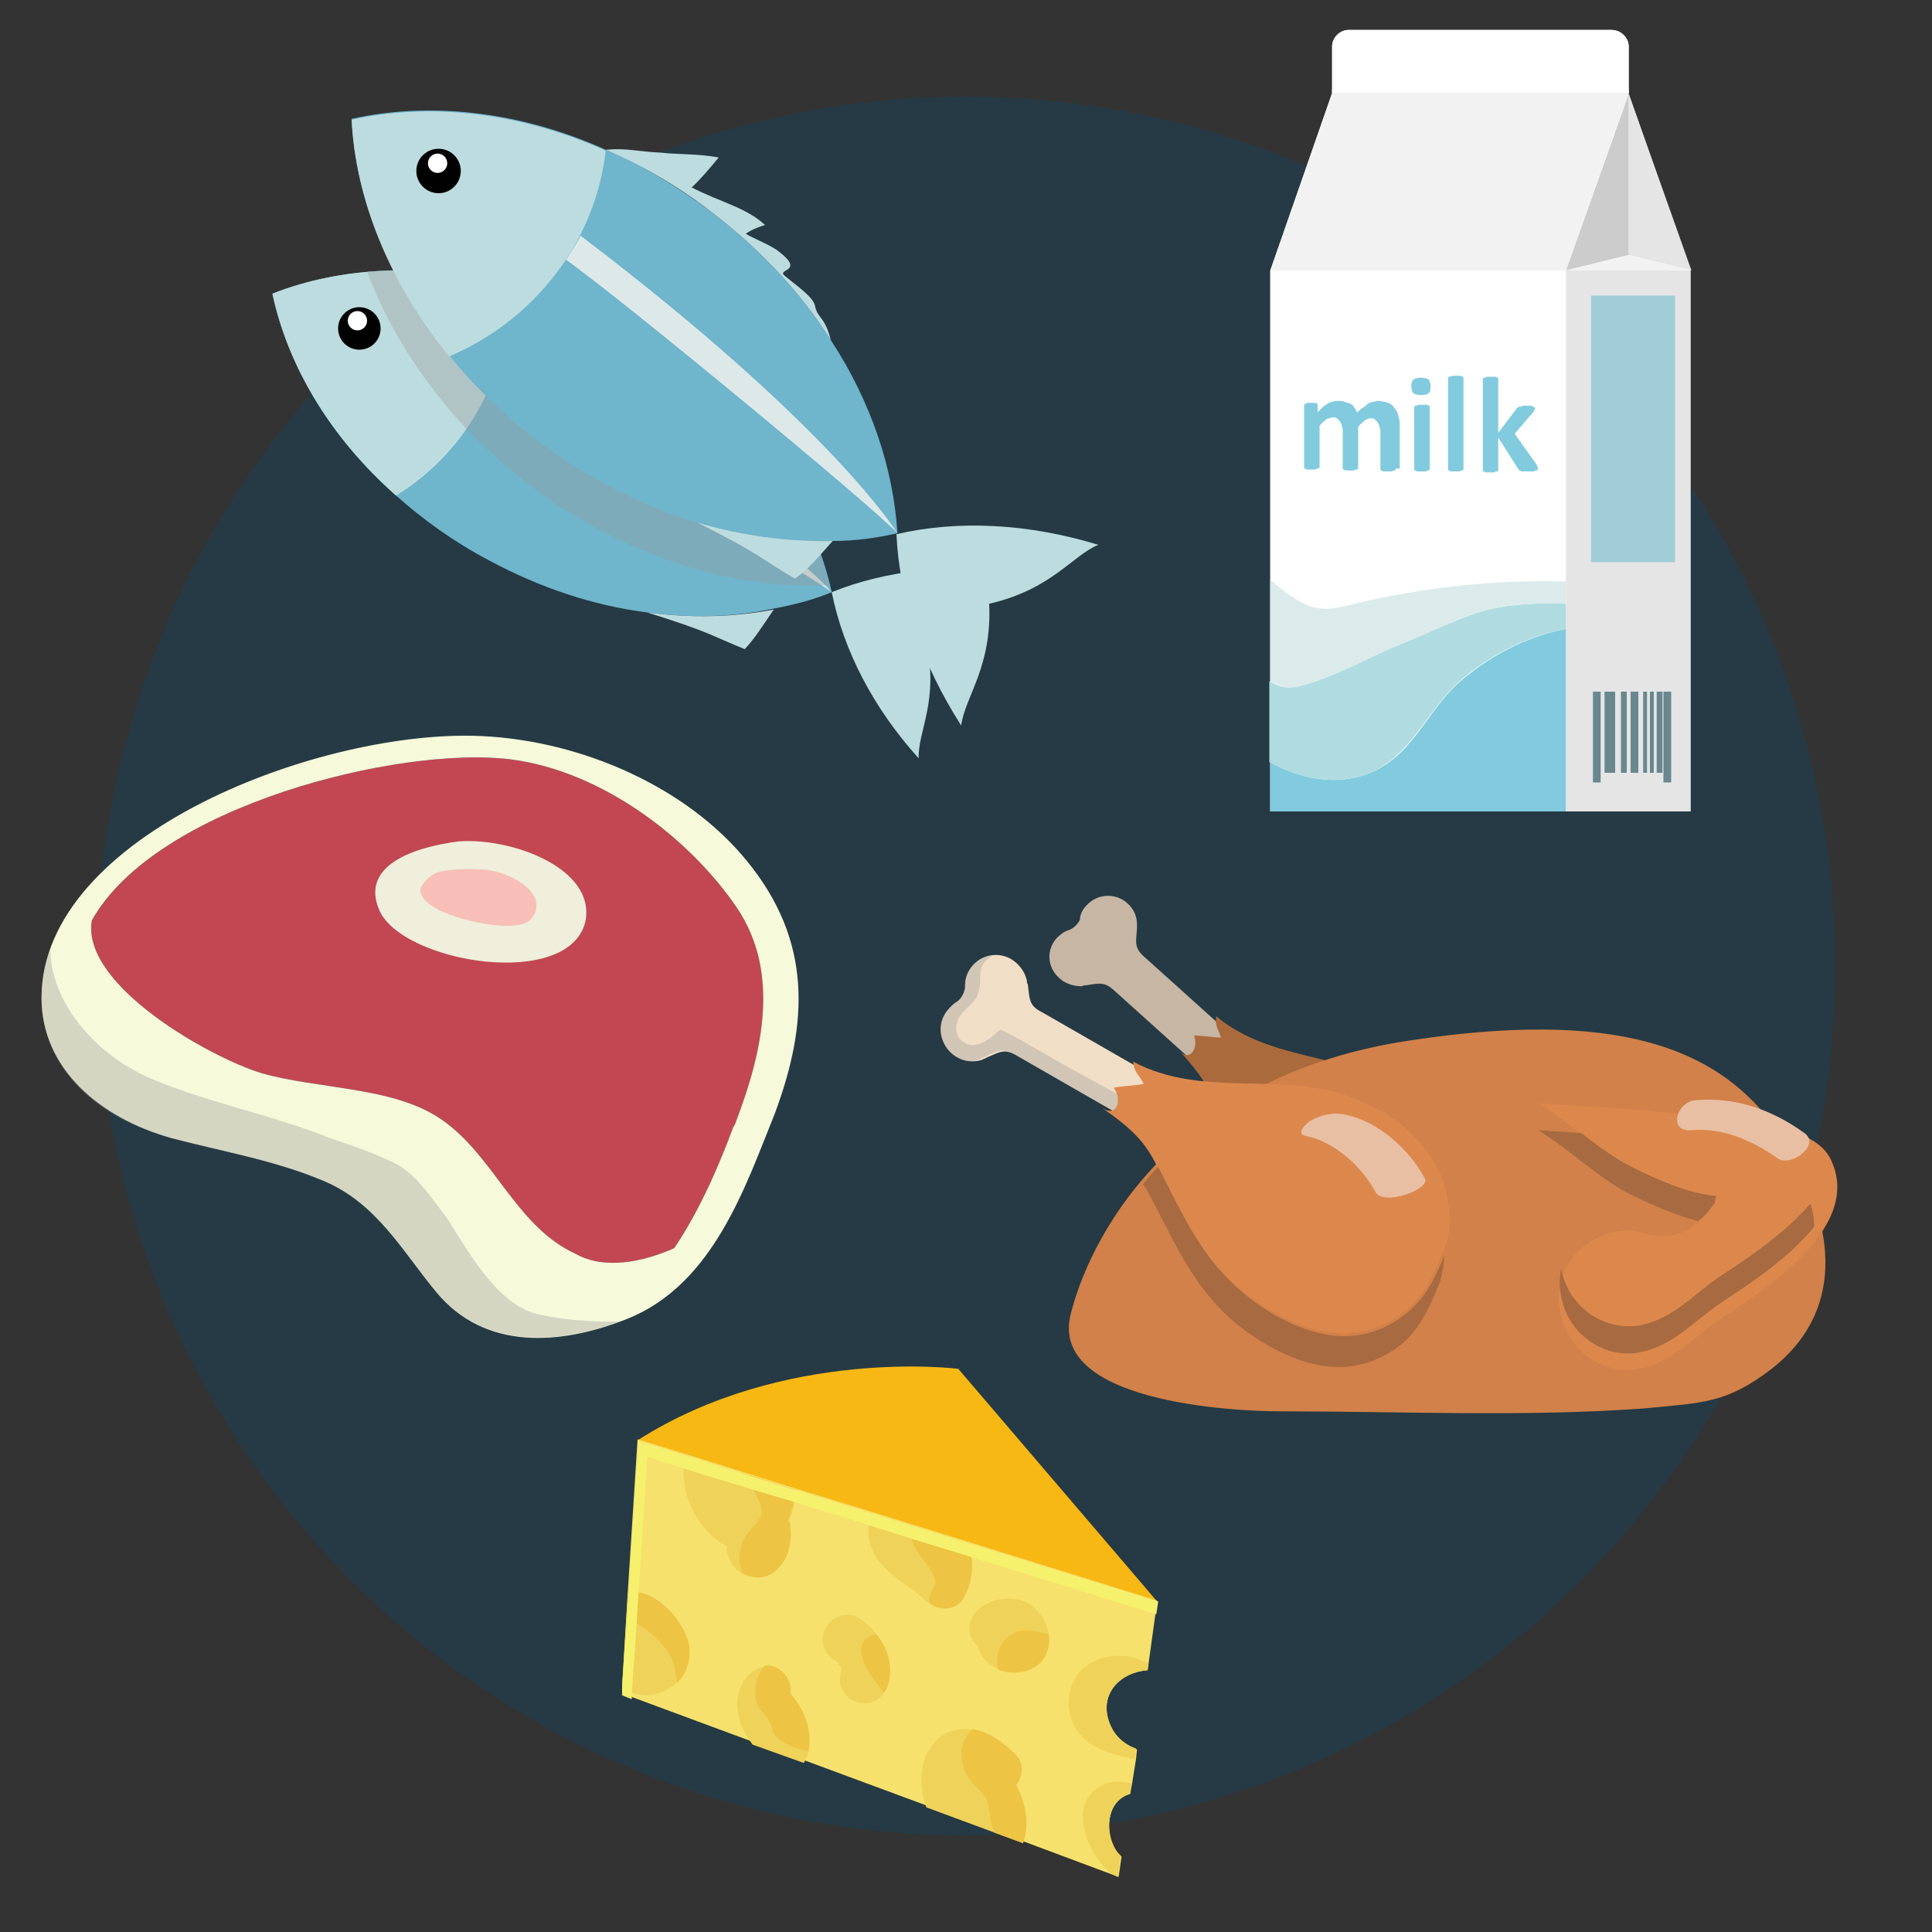 <?xml version="1.0" encoding="utf-8"?>
<!-- Generator: Adobe Illustrator 18.0.0, SVG Export Plug-In . SVG Version: 6.00 Build 0)  -->
<!DOCTYPE svg PUBLIC "-//W3C//DTD SVG 1.1//EN" "http://www.w3.org/Graphics/SVG/1.1/DTD/svg11.dtd">
<svg version="1.1" id="Lag_1" xmlns="http://www.w3.org/2000/svg" xmlns:xlink="http://www.w3.org/1999/xlink" x="0px" y="0px"
	 viewBox="0 0 200 200" enable-background="new 0 0 200 200" xml:space="preserve">
<rect x="0" y="0" width="200" height="200" fill="#333333" stroke="none"/>
<circle fill="#253A44" cx="100" cy="100" r="90"/>
<circle fill="none" cx="100" cy="100" r="90"/>
<g>
	<path fill="#F7B814" d="M119.8,165.8l-19.6-6.1l0,0l-10-3.1c0,0,0,0,0,0l-7.8-2.4l-11.5-3.6l-4.9-1.5c15.2-9.7,33.2-7.4,33.2-7.4
		L119.8,165.8z"/>
	<path fill="#F6E16C" d="M115.5,191.5c-1.1-1.8-1-4.8,1.2-5.7c0.1,0,0.2-0.1,0.3-0.1l0.2-1.1l0.4-2.5l0.1-1
		c-1.3-0.5-2.4-1.4-2.9-2.9c-1-2.9,1.2-5.1,4-5.3c0,0,0,0,0,0l0.1-0.7l0.9-6.5l-19.6-6.1l0,0l-10-3.1c0,0,0,0,0,0l-7.8-2.4
		l-11.5-3.6l-4.9-1.5l-1,15.6l-0.6,9.9l0,0.8l13.5,5l0,0l5.3,1.9l12.7,4.7c0,0,0,0,0,0l10,3.7l9.9,3.7l0,0l0.3-2.1
		C115.9,192,115.7,191.8,115.5,191.5z"/>
	<path fill="#EFD259" d="M83.7,181.3c-0.1,0.5-0.3,0.9-0.5,1.2l-5.3-1.9l0,0c-0.4-0.6-0.9-1.3-1.2-2.1c-0.6-1.7-0.6-3.5,0.7-5
		c0.9-1,2.3-1.4,3.5-0.5c0.7,0.5,1.1,1.5,1,2.4C83.2,176.9,84.1,179,83.7,181.3z"/>
	<path fill="#EFD259" d="M99.7,165.5c-0.9,1.4-3,1.2-4,0.1c0,0-0.3-0.3-0.3-0.3c-0.2-0.1-0.3-0.3-0.5-0.4c-0.3-0.3-0.7-0.5-1.1-0.8
		c-0.8-0.6-1.6-1.2-2.3-1.9c-1.5-1.5-2-3.5-1.3-5.5l10,3.1l0,0C100.9,161.6,100.7,163.8,99.7,165.5z"/>
	<path fill="#EFD259" d="M114.8,178.2c-1-2.9,1.2-5.1,4-5.3c0,0,0,0,0,0l0.1-0.7c-3.1-1.7-7.6-0.7-8.2,3.3c-0.3,2,0.5,3.9,2.2,5
		c0.7,0.5,1.4,0.8,2.2,1c0.3,0.1,0.6,0.2,1,0.3c0.1,0,0.3,0.1,0.4,0.1c0,0,0.5,0.1,0.8,0.2c0.1,0,0.2,0,0.2,0l0.1-1.1
		C116.4,180.6,115.3,179.7,114.8,178.2z"/>
	<path fill="#EFD259" d="M92,174.1c-0.3,1.3-1.3,2.4-2.8,2.2c-1.3-0.1-2.5-1.4-2.2-2.8c0-0.2,0.1-0.5,0.1-0.7l0,0
		c0-0.1,0-0.2-0.1-0.3c0,0,0-0.1-0.1-0.1c-0.1-0.1-0.1-0.1-0.1-0.2c-0.1-0.1-0.1-0.2-0.2-0.2c-0.1-0.1-0.1-0.1-0.1-0.1
		c-0.1-0.1-0.2-0.1-0.3-0.2c-1.1-0.8-1.4-2.4-0.5-3.5c0.8-1.1,2.4-1.4,3.5-0.5C91.3,169.2,92.5,171.6,92,174.1z"/>
	<path fill="#EFD259" d="M81.7,157.4c0.4-1,0.7-2.1,0.7-3.1l-11.5-3.6c0,0,0,0,0,0c-0.7,3.5,1.1,7.7,4.3,9.3c0,0.6,0.2,1.2,0.5,1.8
		c1,1.6,3.3,2.1,4.7,0.7c1.2-1.2,1.6-2.9,1.4-4.6C81.8,157.7,81.7,157.5,81.7,157.4z"/>
	<path fill="#EFD259" d="M105.9,190.8l-10-3.7c0,0,0,0,0,0c-0.6-1.6-0.7-3.3-0.2-4.9c0.6-1.9,2.3-3.4,4.5-3.2c2,0.2,3.6,1.4,5,2.7
		c0.8,0.8,0.7,2.2,0,3.1C106.2,186.7,106.6,188.9,105.9,190.8z"/>
	<path fill="#EFD259" d="M66.9,175.5c-0.9,0-1.7-0.3-2.5-0.8l0.6-9.9c0.4-0.1,0.8,0,1.3,0.1c2.3,0.6,4.3,3,4.9,5.2
		C72,172.9,69.7,175.4,66.9,175.5z"/>
	<path fill="#EFD259" d="M115.5,191.5c-1.1-1.8-1-4.8,1.2-5.7c0.1,0,0.2-0.1,0.3-0.1l0.1-1.1c-1-0.2-2.1-0.3-3,0.2
		c-1.2,0.6-2,1.8-2,3.1c0,2.3,1.2,4.6,2.9,6c0.2,0.2,0.5,0.3,0.7,0.4l0.3-2.2C115.9,192,115.7,191.8,115.5,191.5z"/>
	<path fill="#EFD259" d="M108.6,169.9c0,0.9-0.4,1.9-1.2,2.5c-1.4,1-3.5,1-4.9-0.1c-0.7-0.5-1.1-1.2-1.3-1.9
		c-0.1-0.1-0.2-0.2-0.3-0.3c-0.9-1.1-0.6-2.6,0.4-3.5c1.4-1.3,4.2-1.6,5.7-0.2C108.1,167.4,108.6,168.4,108.6,169.9z"/>
	<path fill="#EDC443" d="M99.7,165.5c-0.7,1.2-2.4,1.3-3.4,0.5c-0.1-0.3-0.1-0.6,0-0.9c0.3-1.1,0.9-1,0.2-2.3
		c-0.7-1.4-2.9-3-1.9-4.7l5.6,1.7l0,0C100.9,161.6,100.7,163.8,99.7,165.5z"/>
	<path fill="#EDC443" d="M81.8,157.9c0.2,1.7-0.1,3.4-1.4,4.6c-1,1-2.5,1-3.6,0.3c-0.5-1.3-0.3-3,0.7-4.2c0.8-1,1.7-1.5,1.2-2.9
		c-0.4-1.3-1.4-2.2-2.1-3.3l5.7,1.8c0,1-0.3,2.1-0.7,3.1C81.7,157.5,81.8,157.7,81.8,157.9z"/>
	<path fill="#EDC443" d="M105.9,190.8l-3-1.1c-0.3-0.8-0.4-1.6-0.5-2.4c-0.2-1.7-1.1-1.8-2-3.1c-1.2-1.4-1.2-4,0.3-5.2
		c1.8,0.3,3.2,1.4,4.5,2.7c0.8,0.8,0.7,2.2,0,3.1C106.2,186.7,106.6,188.9,105.9,190.8z"/>
	<path fill="#EDC443" d="M70.1,174.2c-0.1-1.1-0.3-2.1-0.8-3c-1.1-1.6-2.6-2.9-4.4-3.6l0.2-2.8c0.4-0.1,0.8,0,1.3,0.1
		c2.3,0.6,4.3,3,4.9,5.2C71.6,171.7,71.1,173.2,70.1,174.2z"/>
	<path fill="#EDC443" d="M108.6,169.9c0,0.9-0.5,1.9-1.2,2.5c-1.2,0.8-2.8,1-4.1,0.4c-0.3-1.4,0.2-3,1.6-3.7
		c1.1-0.6,2.5-0.2,3.7,0.1C108.6,169.4,108.6,169.6,108.6,169.9z"/>
	<path fill="#EDC443" d="M92,174.1c-0.1,0.4-0.2,0.8-0.5,1.1c-1-1.2-2.1-2.6-2.3-4c-0.2-1.2,0.6-1.9,1.5-2
		C91.9,170.6,92.4,172.3,92,174.1z"/>
	<path fill="#EDC443" d="M83.7,181.2c0,0,0,0.1,0,0.1c-1.4-0.3-2.7-0.9-3.2-1.4c-0.6-0.5-0.5-1.1-0.8-1.6c-0.3-0.7-0.8-1-1.2-1.6
		c-0.6-1.2-0.3-3.2,0.7-4.3c0.5,0,1.1,0.1,1.6,0.5c0.7,0.5,1.1,1.5,1,2.4C83.2,176.9,84.1,179,83.7,181.2z"/>
	<path fill="#F6F16D" d="M100.3,159.8L100.3,159.8l-10-3.1c0,0,0,0,0,0l-7.8-2.4l-11.5-3.6l-4.9-1.5l-1,15.6l0,0l-0.2,2.8l-0.5,7.1
		l0,0.8l1,0.4l0-0.6l0.5-7.2l0.2-3.2l0,0l0.9-14.1l3.7,1.2l7.2,2.2l4.4,1.3l7.7,2.4l4.4,1.4l6.2,1.9l0,0l19.1,5.9l0.2-1.3
		L100.3,159.8z M82.4,154.3l-5.7-1.7c0,0,0,0,0,0L82.4,154.3L82.4,154.3z M100.3,159.8L100.3,159.8l-5.7-1.7l0,0L100.3,159.8
		L100.3,159.8L100.3,159.8z"/>
</g>
<g>
	<path fill="#6FB5CC" d="M86.1,61.3c-1.9,0.8-3.9,1.3-6,1.7C76,63.9,71.5,64,67,63.4c-5.5-0.7-11-2.5-16.4-5.4
		c-3.6-1.9-6.8-4.2-9.6-6.7c-6.8-6-11.2-13.4-12.8-20.9c7.1-2.8,15.8-3.2,24.5-1c3.7,0.9,7.4,2.3,10.9,4.3
		c5.2,2.8,9.7,6.3,13.3,10.3C81.6,49.3,84.8,55.3,86.1,61.3z"/>
	<path fill="#BDDCDF" d="M95.9,66.6c1.3,6-0.9,9.1-0.8,11.9c-4.7-5.2-7.8-11.2-9-17.2c5.7-2.3,12.4-3,19.3-2
		C103,60.8,101.5,64.3,95.9,66.6z"/>
	<path fill="#BDDCDF" d="M49.8,41.9c-2.1,4-5.2,7.2-8.8,9.4c-6.8-6-11.2-13.4-12.8-20.9c7.1-2.8,15.8-3.2,24.5-1
		C52.8,33.6,51.9,37.9,49.8,41.9z"/>
	<circle cx="37.2" cy="34" r="2.2"/>
	<circle fill="#FFFFFF" cx="37" cy="33.2" r="1"/>
	<path fill="#BDDCDF" d="M76.9,44c-3.6-4-8-7.5-13.3-10.3c-3.6-1.9-7.3-3.3-10.9-4.3c2-0.5,3.1-0.3,5.2-0.6c1.5-0.1,3.6-0.5,5.6-0.5
		c-0.7,1.2-1.5,2.6-2.1,3.3c2.8,1,5.5,1.1,7.5,2.5c-0.3,0.1-1.1,0.5-1.7,1.1c0.8,0.3,2.6,0.7,3.5,1.2c2.8,1.5-0.2,1.6,0.9,2.2
		c1.4,0.8,3.1,1.6,3.3,2.4C75.4,42.2,76,41.9,76.9,44z"/>
	<path fill="#BDDCDF" d="M77.1,67.2c-3.5-1.4-3.4-1.7-10.1-3.8c4.5,0.6,8.9,0.5,13.1-0.3C78.8,65,78.2,66,77.1,67.2z"/>
	<path fill="#DDE8E8" d="M86.1,61.3C83.2,59.1,56,43.1,50.5,40.5c0.4-0.8,0.7-1.7,1-2.5C78.5,52.3,86.1,61.3,86.1,61.3z"/>
</g>
<path opacity="0.36" fill="#999999" d="M85.9,60.6c-0.2,0-0.3,0-0.5,0c-4.5,0.2-9.3-0.5-14-1.9c-5.7-1.7-11.3-4.5-16.6-8.5
	c-3.5-2.7-6.6-5.6-9.1-8.8c-3.4-4.2-6-8.7-7.7-13.3c1.4-0.1,2.8-0.2,4.3-0.1c1.5,2.8,3.3,5.5,5.4,8.1c2.6,3.2,5.6,6.2,9.1,8.8
	c5.3,4,10.9,6.8,16.6,8.5c3.6,1.1,7.2,1.7,10.8,1.9C84.8,57,85.4,58.8,85.9,60.6z"/>
<g>
	<path fill="#6FB5CC" d="M92.9,55.2c-2.2,0.5-4.4,0.8-6.7,0.8c-4.5,0.2-9.3-0.5-14-1.9c-5.7-1.7-11.3-4.5-16.6-8.5
		c-3.5-2.7-6.5-5.6-9.1-8.8c-6.2-7.6-9.7-16.3-10.1-24.5c8.1-1.8,17.4-0.8,26.3,3.2c3.8,1.6,7.4,3.8,10.9,6.4
		c5.1,3.9,9.3,8.4,12.4,13.3C90.2,41.6,92.5,48.6,92.9,55.2z"/>
	<path fill="#BDDCDF" d="M102.4,62.5c0.3,6.6-2.5,9.6-2.9,12.6c-4.1-6.4-6.4-13.2-6.7-19.8c6.4-1.5,13.7-1.1,20.9,1.1
		C111,57.5,108.9,61,102.4,62.5z"/>
	<path fill="#BDDCDF" d="M57.5,28.4c-3,3.9-6.8,6.7-11,8.5c-6.2-7.6-9.7-16.3-10.1-24.5c8.1-1.8,17.4-0.8,26.3,3.2
		C62.2,20,60.5,24.5,57.5,28.4z"/>
	<circle cx="45.4" cy="17.7" r="2.3"/>
	<circle fill="#FFFFFF" cx="45.3" cy="16.9" r="1"/>
	<path fill="#BDDCDF" d="M86,35.2c-3.1-4.9-7.3-9.4-12.4-13.3c-3.5-2.7-7.2-4.8-10.9-6.4c2.2-0.2,3.3,0.2,5.7,0.3
		c1.6,0.2,3.9,0.1,6,0.5c-0.9,1.1-2.1,2.5-2.8,3.1c2.9,1.5,5.7,2.1,7.6,3.9c-0.4,0.1-1.3,0.4-2,0.9c0.8,0.5,2.7,1.2,3.5,1.9
		c2.7,2.1-0.5,1.7,0.6,2.5c1.3,1.1,3,2.2,3.1,3.2C84.7,33,85.4,32.8,86,35.2z"/>
	<path fill="#BDDCDF" d="M82.3,59.9c-3.5-2-3.3-2.4-10.1-5.8c4.7,1.4,9.5,2,14,1.9C84.5,57.9,83.7,58.9,82.3,59.9z"/>
	<path fill="#DDE8E8" d="M92.9,55.2c-2.7-2.9-29-24.6-34.3-28.3c0.5-0.8,1.1-1.7,1.5-2.5C86.3,44.3,92.9,55.2,92.9,55.2z"/>
</g>
<g>
	<g>
		<path fill="#C6B6A3" d="M109.6,101.2c-1.2-1.1-1.3-2.9-0.2-4.1c0.4-0.4,0.8-0.7,1.2-0.8c0.6-0.2,1-0.7,1.2-1.1c0-0.1,0-0.1,0-0.2
			c0.1-0.5,0.3-0.9,0.7-1.3c1.1-1.2,3-1.3,4.2-0.2c0.7,0.6,1,1.4,1,2.2c0,0.1,0,0.2,0,0.4c-0.1,1.4-0.3,2,0.7,2.9l11,9.9l-3.1,3.5
			l-11-9.9c-1-0.9-1.5-0.7-2.9-0.5c-0.1,0-0.3,0-0.4,0.1C111.1,102.1,110.2,101.8,109.6,101.2z"/>
		<path fill="#AB6A3C" d="M125.8,114.7c-0.6-2.1-1.5-3.5-3.7-5.9c1.1,1.2,2-0.4,1.5-1.6c0.9,0,1.9,0.2,2.8,0.2
			c-0.4-1.1-0.6-1.2-0.5-2.2c5.6,4.7,13.4,3.8,19.1,7.5c2.9,1.9,4.9,3.9,6.3,7c1.1,2.2,1.1,6.5-0.4,8.8c-2.2,3.2-3.8,5.2-7.5,5.9
			c-3.9,0.8-7.1-1.1-9.7-3.4C128.2,126,127.5,120.8,125.8,114.7z"/>
	</g>
	<path fill="#D18149" d="M183.4,141.7c-4.7,3.6-7.1,3.5-13.2,4.1c-12.4,0.9-25.2,0.3-37.7,0.3c-4.6,0-24.3-0.9-21.6-10.3
		c2.3-8.8,11.4-24.6,35.1-28.1c20.5-3.1,32.1,0.2,38.4,10C190.6,127.2,190.7,136,183.4,141.7z"/>
	<path fill="#DC884D" d="M189.4,119.8c4,7.5-8.2,14.6-11.4,16.8c-2.8,1.9-5,4.5-8.4,5.1c-3.5,0.7-7.6-1.8-8.2-6.5
		c-0.6-5.2,4.6-8.7,8.5-7.6c3.1,0.9,5.5,0.1,7.6-3c0.1-0.3,0.1-0.4,0.2-0.7c-2.9-0.2-6.4-1.8-9-3.1c-3.2-1.6-6.4-4.8-9.5-6.6
		c5.2,0.4,11,0.6,16.3,1.3C179.6,115.9,187.5,116.3,189.4,119.8z"/>
	<g>
		<path fill="#F1DEC6" d="M99,109.4c-1.5-0.9-2.1-2.9-1.2-4.4c0.3-0.5,0.7-0.9,1.1-1.2c0.6-0.3,0.9-1,1-1.5c0-0.1,0-0.2,0-0.2
			c0-0.5,0.1-1.1,0.4-1.6c0.9-1.6,2.9-2.1,4.4-1.2c0.8,0.5,1.4,1.3,1.6,2.2c0,0.1,0,0.3,0.1,0.4c0.2,1.6,0.1,2.2,1.5,2.9l14.1,8.1
			l-2.6,4.5l-14.1-8.1c-1.3-0.8-1.8-0.4-3.2,0.2c-0.1,0.1-0.3,0.1-0.4,0.2C100.8,110,99.8,109.9,99,109.4z"/>
		<path opacity="0.36" fill="#999999" d="M99,109.4c-1.5-0.9-2.1-2.9-1.2-4.4c0.3-0.5,0.7-0.9,1.1-1.2c0.6-0.3,0.9-1,1-1.5
			c0-0.1,0-0.2,0-0.2c0-0.5,0.1-1.1,0.4-1.6c0.6-1,1.5-1.5,2.5-1.6c-2,1.2-1,2.2-1.5,3.8c-0.3,1.1-1.2,1.5-1.8,2.3
			c-0.5,0.6-0.8,1.8-0.1,2.6c1.3,1.3,2.9,0.2,4.1-1c0.1-0.1,2.8,1.4,4.5,2.4c3.9,2.3,7.8,4.2,12.1,6.8l-0.9,1.5l-14.1-8.1
			c-1.3-0.8-1.8-0.4-3.2,0.2c-0.1,0.1-0.3,0.1-0.4,0.2C100.8,110,99.8,109.9,99,109.4z"/>
		<path fill="#DC884D" d="M119.5,120.2c-1.1-2.1-2.5-3.5-5.4-5.5c1.5,1,2.1-0.8,1.2-2.1c1-0.2,2.1-0.2,3.1-0.4
			c-0.6-1.1-1-1.2-1.1-2.3c7.1,3.8,15.3,1,22.3,3.6c3.6,1.3,6.2,3,8.4,6.1c1.7,2.1,2.7,6.7,1.6,9.5c-1.6,4-2.9,6.5-6.6,8.1
			c-4,1.7-7.9,0.5-11.2-1.4C124.8,131.8,122.7,126.4,119.5,120.2z"/>
	</g>
	<g>
		<path fill="#E8BFA3" d="M135.2,117.6c3,0.6,5.8,3.2,7.2,5.8c0.8,1.5,5.7-0.3,5.1-1.4c-1.6-3-4.8-5.9-8.2-6.6
			c-1.2-0.3-2.5,0-3.6,0.6C135.3,116.2,134,117.4,135.2,117.6L135.2,117.6z"/>
	</g>
	<g>
		<path fill="#E8BFA3" d="M175.1,117c3.2-0.3,6.4,1.1,8.9,2.9c1.4,1,4.5-1.4,2.8-2.6c-3.3-2.4-7.2-3.8-11.3-3.4
			C173.6,114,172.6,117.2,175.1,117L175.1,117z"/>
	</g>
	<path fill="#A86A40" d="M187.8,127c-3,3.7-7.8,6.6-9.7,7.9c-2.8,1.9-5,4.5-8.4,5.1c-3.5,0.7-7.7-1.8-8.2-6.5
		c-0.1-0.8,0-1.5,0.1-2.2c0.8,4.3,4.8,6.5,8.1,5.9c3.4-0.6,5.6-3.2,8.4-5.1c1.8-1.2,6.3-4,9.3-7.5
		C187.7,125.4,187.8,126.2,187.8,127z"/>
	<path fill="#A86A40" d="M177.7,123.8c-0.2,0.3-0.1,0.4-0.2,0.7c-0.5,0.8-1.1,1.4-1.7,1.9c-2.4-0.6-5.1-1.8-7.1-2.8
		c-3.2-1.6-6.4-4.8-9.5-6.6c1.5,0.1,3,0.2,4.5,0.3c1.7,1.3,3.3,2.5,5,3.4C171.3,122,174.8,123.6,177.7,123.8z"/>
	<path fill="#A86A40" d="M149.5,130c0,0.9-0.2,1.8-0.4,2.6c-1.6,4-2.9,6.5-6.6,8.1c-4,1.7-7.8,0.5-11.2-1.4c-7-4-9-9.4-12.3-15.6
		c-0.2-0.4-0.4-0.8-0.7-1.1c0.5-0.6,1-1.2,1.6-1.8c3.1,6,5.2,11.3,12,15.3c3.4,1.9,7.2,3.1,11.2,1.4
		C146.7,135.8,148.1,133.5,149.5,130z"/>
</g>
<path fill="#FFFFFF" d="M168.6,9.7V9.2V4.8c0-0.9-0.8-1.7-1.7-1.7h-27.3c-0.9,0-1.7,0.8-1.7,1.7v4.3v0.5L131.5,28v32v10.5v8.4V84
	h30.6h12.9V28L168.6,9.7z"/>
<g>
	<path fill="#C24753" d="M76.3,115.8c-0.1,0.3-0.2,0.6-0.4,0.9c0,0,0,0,0,0c-1.2,3.2-3.2,8.2-6.1,12.5c-3.1,1.4-7.2,2.3-10.2,0.6
		c-6.4-2.9-8.6-10.7-14.5-14.3c-4.9-3-12.4-2.8-18-4.4c-5.3-1.6-18.7-9.1-17.6-15.8l0,0c6.6-11.9,31.9-18.1,43.3-16.7
		c9.6,1.2,18.7,8.3,23.5,15.4C80.8,100.7,78.9,108.9,76.3,115.8z"/>
	<path fill="#F6F9DA" d="M77.3,89.1c-6.2-7.6-17-12.4-27.4-12.9C33.5,75.4,4.3,86.3,4.3,103.3c0,7.3,6,12.4,13.4,14.5
		c5.3,1.4,10.7,2.3,15.7,4.4c5.6,2.3,8.3,7.4,11.8,11.6c5,6,12.8,5.5,19.8,2.7c8.9-3.6,12.2-13.8,15.2-21.2
		C83.7,105.9,84.1,97.4,77.3,89.1z M76.3,115.8c-0.1,0.3-0.2,0.6-0.4,0.9c0,0,0,0,0,0c-1.2,3.2-3.2,8.2-6.1,12.5
		c-3.1,1.4-7.2,2.3-10.2,0.6c-6.4-2.9-8.6-10.7-14.5-14.3c-4.9-3-12.4-2.8-18-4.4c-5.3-1.6-18.7-9.1-17.6-15.8l0,0
		c6.6-11.9,31.9-18.1,43.3-16.7c9.6,1.2,18.7,8.3,23.5,15.4C80.8,100.7,78.9,108.9,76.3,115.8z"/>
	<path fill="#EFEFDB" d="M60.6,95.4c-1.7,7.1-18.8,4.3-21.3-1.1c-2.1-4.7,3.5-6.6,8.2-7.2C53,86.7,61.7,89.9,60.6,95.4z"/>
	<path opacity="0.36" fill="#999999" d="M64.2,136.8c-6.8,2.5-14.2,2.7-19-3c-3.5-4.2-6.2-9.3-11.8-11.6c-5-2.1-10.5-3-15.7-4.4
		c-7.5-2-13.4-7.1-13.4-14.5c0-1.7,0.3-3.4,0.9-5c0.1,5.5,4.6,10.8,10.3,13.3c6.1,2.6,12.7,3.8,18.6,6.2c2.4,0.8,5.3,1.8,7.3,2.9
		c2,1.3,3.4,3.5,4.8,5.3c2.1,3.2,5.1,8.9,9.3,10C57.5,136.5,60.8,136.9,64.2,136.8z"/>
	<path fill="#F7BFB7" d="M54.8,95.3c-1.3,1-4.6,0.4-6.2,0c-1.2-0.3-4.9-1.3-5.1-3.1c0-0.6,1.1-1.7,1.8-1.9c1-0.3,3.1-0.4,4.1-0.3
		c1.9-0.1,4.7,1,5.7,2.5C55.8,93.4,55.6,94.6,54.8,95.3z"/>
</g>
<g>
	<rect x="131.5" y="28" fill="#FFFFFF" width="30.6" height="56"/>
	<rect x="162.1" y="28" fill="#E5E5E5" width="12.9" height="56"/>
	<polygon fill="#E5E5E5" points="175.1,28 168.6,26.4 168.6,9.7 	"/>
	<polygon fill="#CCCCCC" points="168.6,9.7 168.6,26.4 162.1,28 167.4,13.1 	"/>
	<polygon fill="#F2F2F2" points="175.1,28 162.1,28 168.6,26.4 	"/>
	<polygon fill="#F2F2F2" points="168.6,9.2 168.6,9.7 167.4,13.1 162.1,28 131.5,28 137.9,9.7 137.9,9.2 	"/>
	<path fill="#FFFFFF" d="M168.6,4.8v4.8h-30.7V4.8c0-0.9,0.8-1.7,1.7-1.7h27.3C167.8,3.2,168.6,3.9,168.6,4.8z"/>
	<path fill="#82CBDE" d="M162.1,65.1V84h-30.6v-5.1c4.3,2.4,9.6,2.8,13.5-1c2.7-2.7,3.9-5.8,7.2-8.2C155,67.5,158.5,65.8,162.1,65.1
		z"/>
	<path fill="#B0DCE1" d="M162.1,62.5v2.6c-3.7,0.7-7.2,2.4-10,4.6c-3.2,2.4-4.5,5.5-7.2,8.2c-3.8,3.8-9.1,3.4-13.5,1v-8.4
		c0.8,0.5,1.5,0.8,2.7,0.6c3.4-0.7,7.6-3.1,10.8-4.4c2.8-1.1,5.6-2.5,8.4-3.4C156.1,62.5,159.1,62.4,162.1,62.5z"/>
	<path fill="#DBEBEB" d="M162.1,60.2v2.3c-3-0.1-6,0-8.7,0.8c-2.8,0.8-5.6,2.3-8.4,3.4c-3.2,1.3-7.4,3.7-10.8,4.4
		c-1.2,0.2-1.9-0.1-2.7-0.6V60c1.1,1,2.3,1.9,3.5,2.5c2.4,1.1,4.1,0.2,6.5-0.3C148.4,60.7,155.1,60,162.1,60.2z"/>
	<rect x="164.7" y="30.6" fill="#A1CED6" width="8.7" height="27.6"/>
	<rect x="164.9" y="71.6" fill="#69878E" width="0.8" height="9.4"/>
	<rect x="166.1" y="71.6" fill="#69878E" width="1.1" height="8.4"/>
	<rect x="167.8" y="71.6" fill="#69878E" width="0.6" height="8.4"/>
	<rect x="168.8" y="71.6" fill="#69878E" width="0.8" height="8.4"/>
	<rect x="170.1" y="71.6" fill="#69878E" width="0.4" height="8.4"/>
	<rect x="170.8" y="71.6" fill="#69878E" width="0.4" height="8.4"/>
	<rect x="171.5" y="71.6" fill="#69878E" width="0.6" height="8.4"/>
	<rect x="172.2" y="71.6" fill="#69878E" width="0.8" height="9.4"/>
	<g>
		<path fill="#82CBDE" d="M144.5,48.5c0,0,0,0.1,0,0.1c0,0-0.1,0.1-0.1,0.1c-0.1,0-0.2,0-0.3,0.1c-0.1,0-0.3,0-0.4,0
			c-0.2,0-0.3,0-0.4,0c-0.1,0-0.2,0-0.3-0.1c-0.1,0-0.1-0.1-0.1-0.1c0,0,0-0.1,0-0.1v-3.7c0-0.2,0-0.4-0.1-0.6
			c0-0.2-0.1-0.3-0.2-0.5c-0.1-0.1-0.2-0.2-0.3-0.3c-0.1-0.1-0.3-0.1-0.4-0.1c-0.2,0-0.4,0.1-0.6,0.2c-0.2,0.2-0.5,0.4-0.7,0.7v4.2
			c0,0,0,0.1,0,0.1c0,0-0.1,0.1-0.1,0.1c-0.1,0-0.2,0-0.3,0.1c-0.1,0-0.3,0-0.4,0c-0.2,0-0.3,0-0.4,0c-0.1,0-0.2,0-0.3-0.1
			c-0.1,0-0.1-0.1-0.1-0.1c0,0,0-0.1,0-0.1v-3.7c0-0.2,0-0.4-0.1-0.6c0-0.2-0.1-0.3-0.2-0.5c-0.1-0.1-0.2-0.2-0.3-0.3
			c-0.1-0.1-0.3-0.1-0.4-0.1c-0.2,0-0.4,0.1-0.7,0.2c-0.2,0.2-0.5,0.4-0.7,0.7v4.2c0,0,0,0.1,0,0.1c0,0-0.1,0.1-0.1,0.1
			c-0.1,0-0.2,0-0.3,0.1c-0.1,0-0.3,0-0.4,0c-0.2,0-0.3,0-0.4,0c-0.1,0-0.2,0-0.3-0.1c-0.1,0-0.1-0.1-0.1-0.1c0,0,0-0.1,0-0.1v-6.3
			c0,0,0-0.1,0-0.1c0,0,0.1-0.1,0.1-0.1c0.1,0,0.1,0,0.2-0.1c0.1,0,0.2,0,0.4,0c0.2,0,0.3,0,0.4,0c0.1,0,0.2,0,0.2,0.1
			c0.1,0,0.1,0.1,0.1,0.1c0,0,0,0.1,0,0.1v0.7c0.3-0.4,0.7-0.7,1-0.9c0.3-0.2,0.7-0.3,1.1-0.3c0.3,0,0.5,0,0.7,0.1
			c0.2,0.1,0.4,0.1,0.6,0.2c0.2,0.1,0.3,0.2,0.4,0.4c0.1,0.1,0.2,0.3,0.3,0.5c0.2-0.2,0.4-0.4,0.6-0.5c0.2-0.1,0.4-0.3,0.5-0.4
			c0.2-0.1,0.4-0.2,0.5-0.2c0.2,0,0.4-0.1,0.5-0.1c0.4,0,0.8,0.1,1.1,0.2c0.3,0.1,0.5,0.3,0.7,0.6c0.2,0.2,0.3,0.5,0.4,0.9
			c0.1,0.3,0.1,0.7,0.1,1V48.5z"/>
		<path fill="#82CBDE" d="M148.1,40c0,0.4-0.1,0.6-0.2,0.7c-0.1,0.1-0.4,0.2-0.8,0.2c-0.4,0-0.7-0.1-0.8-0.2
			c-0.1-0.1-0.2-0.4-0.2-0.7c0-0.4,0.1-0.6,0.2-0.7c0.1-0.1,0.4-0.2,0.8-0.2c0.4,0,0.7,0.1,0.8,0.2C148,39.4,148.1,39.7,148.1,40z
			 M148,48.5c0,0,0,0.1,0,0.1c0,0-0.1,0.1-0.1,0.1c-0.1,0-0.2,0-0.3,0.1c-0.1,0-0.3,0-0.4,0c-0.2,0-0.3,0-0.4,0
			c-0.1,0-0.2,0-0.3-0.1c-0.1,0-0.1-0.1-0.1-0.1c0,0,0-0.1,0-0.1v-6.3c0,0,0-0.1,0-0.1c0,0,0.1-0.1,0.1-0.1c0.1,0,0.2,0,0.3-0.1
			c0.1,0,0.3,0,0.4,0c0.2,0,0.3,0,0.4,0c0.1,0,0.2,0,0.3,0.1c0.1,0,0.1,0.1,0.1,0.1c0,0,0,0.1,0,0.1V48.5z"/>
		<path fill="#82CBDE" d="M151.5,48.5c0,0,0,0.1,0,0.1c0,0-0.1,0.1-0.1,0.1c-0.1,0-0.2,0-0.3,0.1c-0.1,0-0.3,0-0.4,0
			c-0.2,0-0.3,0-0.4,0c-0.1,0-0.2,0-0.3-0.1c-0.1,0-0.1-0.1-0.1-0.1c0,0,0-0.1,0-0.1v-9.3c0,0,0-0.1,0-0.1c0,0,0.1-0.1,0.1-0.1
			c0.1,0,0.2,0,0.3-0.1c0.1,0,0.3,0,0.4,0c0.2,0,0.3,0,0.4,0c0.1,0,0.2,0,0.3,0.1c0.1,0,0.1,0.1,0.1,0.1s0,0.1,0,0.1V48.5z"/>
		<path fill="#82CBDE" d="M159.2,48.5c0,0,0,0.1,0,0.1c0,0-0.1,0.1-0.1,0.1c-0.1,0-0.2,0-0.3,0.1c-0.1,0-0.3,0-0.5,0
			c-0.2,0-0.3,0-0.5,0c-0.1,0-0.2,0-0.3,0c-0.1,0-0.1-0.1-0.2-0.1c0,0-0.1-0.1-0.1-0.1l-2.1-3.3v3.3c0,0,0,0.1,0,0.1
			c0,0-0.1,0.1-0.1,0.1c-0.1,0-0.2,0-0.3,0.1c-0.1,0-0.3,0-0.4,0c-0.2,0-0.3,0-0.4,0c-0.1,0-0.2,0-0.3-0.1c-0.1,0-0.1-0.1-0.1-0.1
			c0,0,0-0.1,0-0.1v-9.3c0,0,0-0.1,0-0.1c0,0,0.1-0.1,0.1-0.1c0.1,0,0.2,0,0.3-0.1c0.1,0,0.3,0,0.4,0c0.2,0,0.3,0,0.4,0
			c0.1,0,0.2,0,0.3,0.1c0.1,0,0.1,0.1,0.1,0.1c0,0,0,0.1,0,0.1v5.5l1.9-2.5c0-0.1,0.1-0.1,0.1-0.1c0,0,0.1-0.1,0.2-0.1
			c0.1,0,0.2,0,0.3-0.1c0.1,0,0.3,0,0.4,0c0.2,0,0.3,0,0.4,0c0.1,0,0.2,0,0.3,0.1c0.1,0,0.1,0.1,0.2,0.1c0,0,0,0.1,0,0.1
			c0,0.1,0,0.1-0.1,0.2c0,0.1-0.1,0.2-0.2,0.3l-1.8,2.1L159,48c0.1,0.1,0.1,0.2,0.1,0.2C159.2,48.3,159.2,48.4,159.2,48.5z"/>
	</g>
</g>
</svg>
